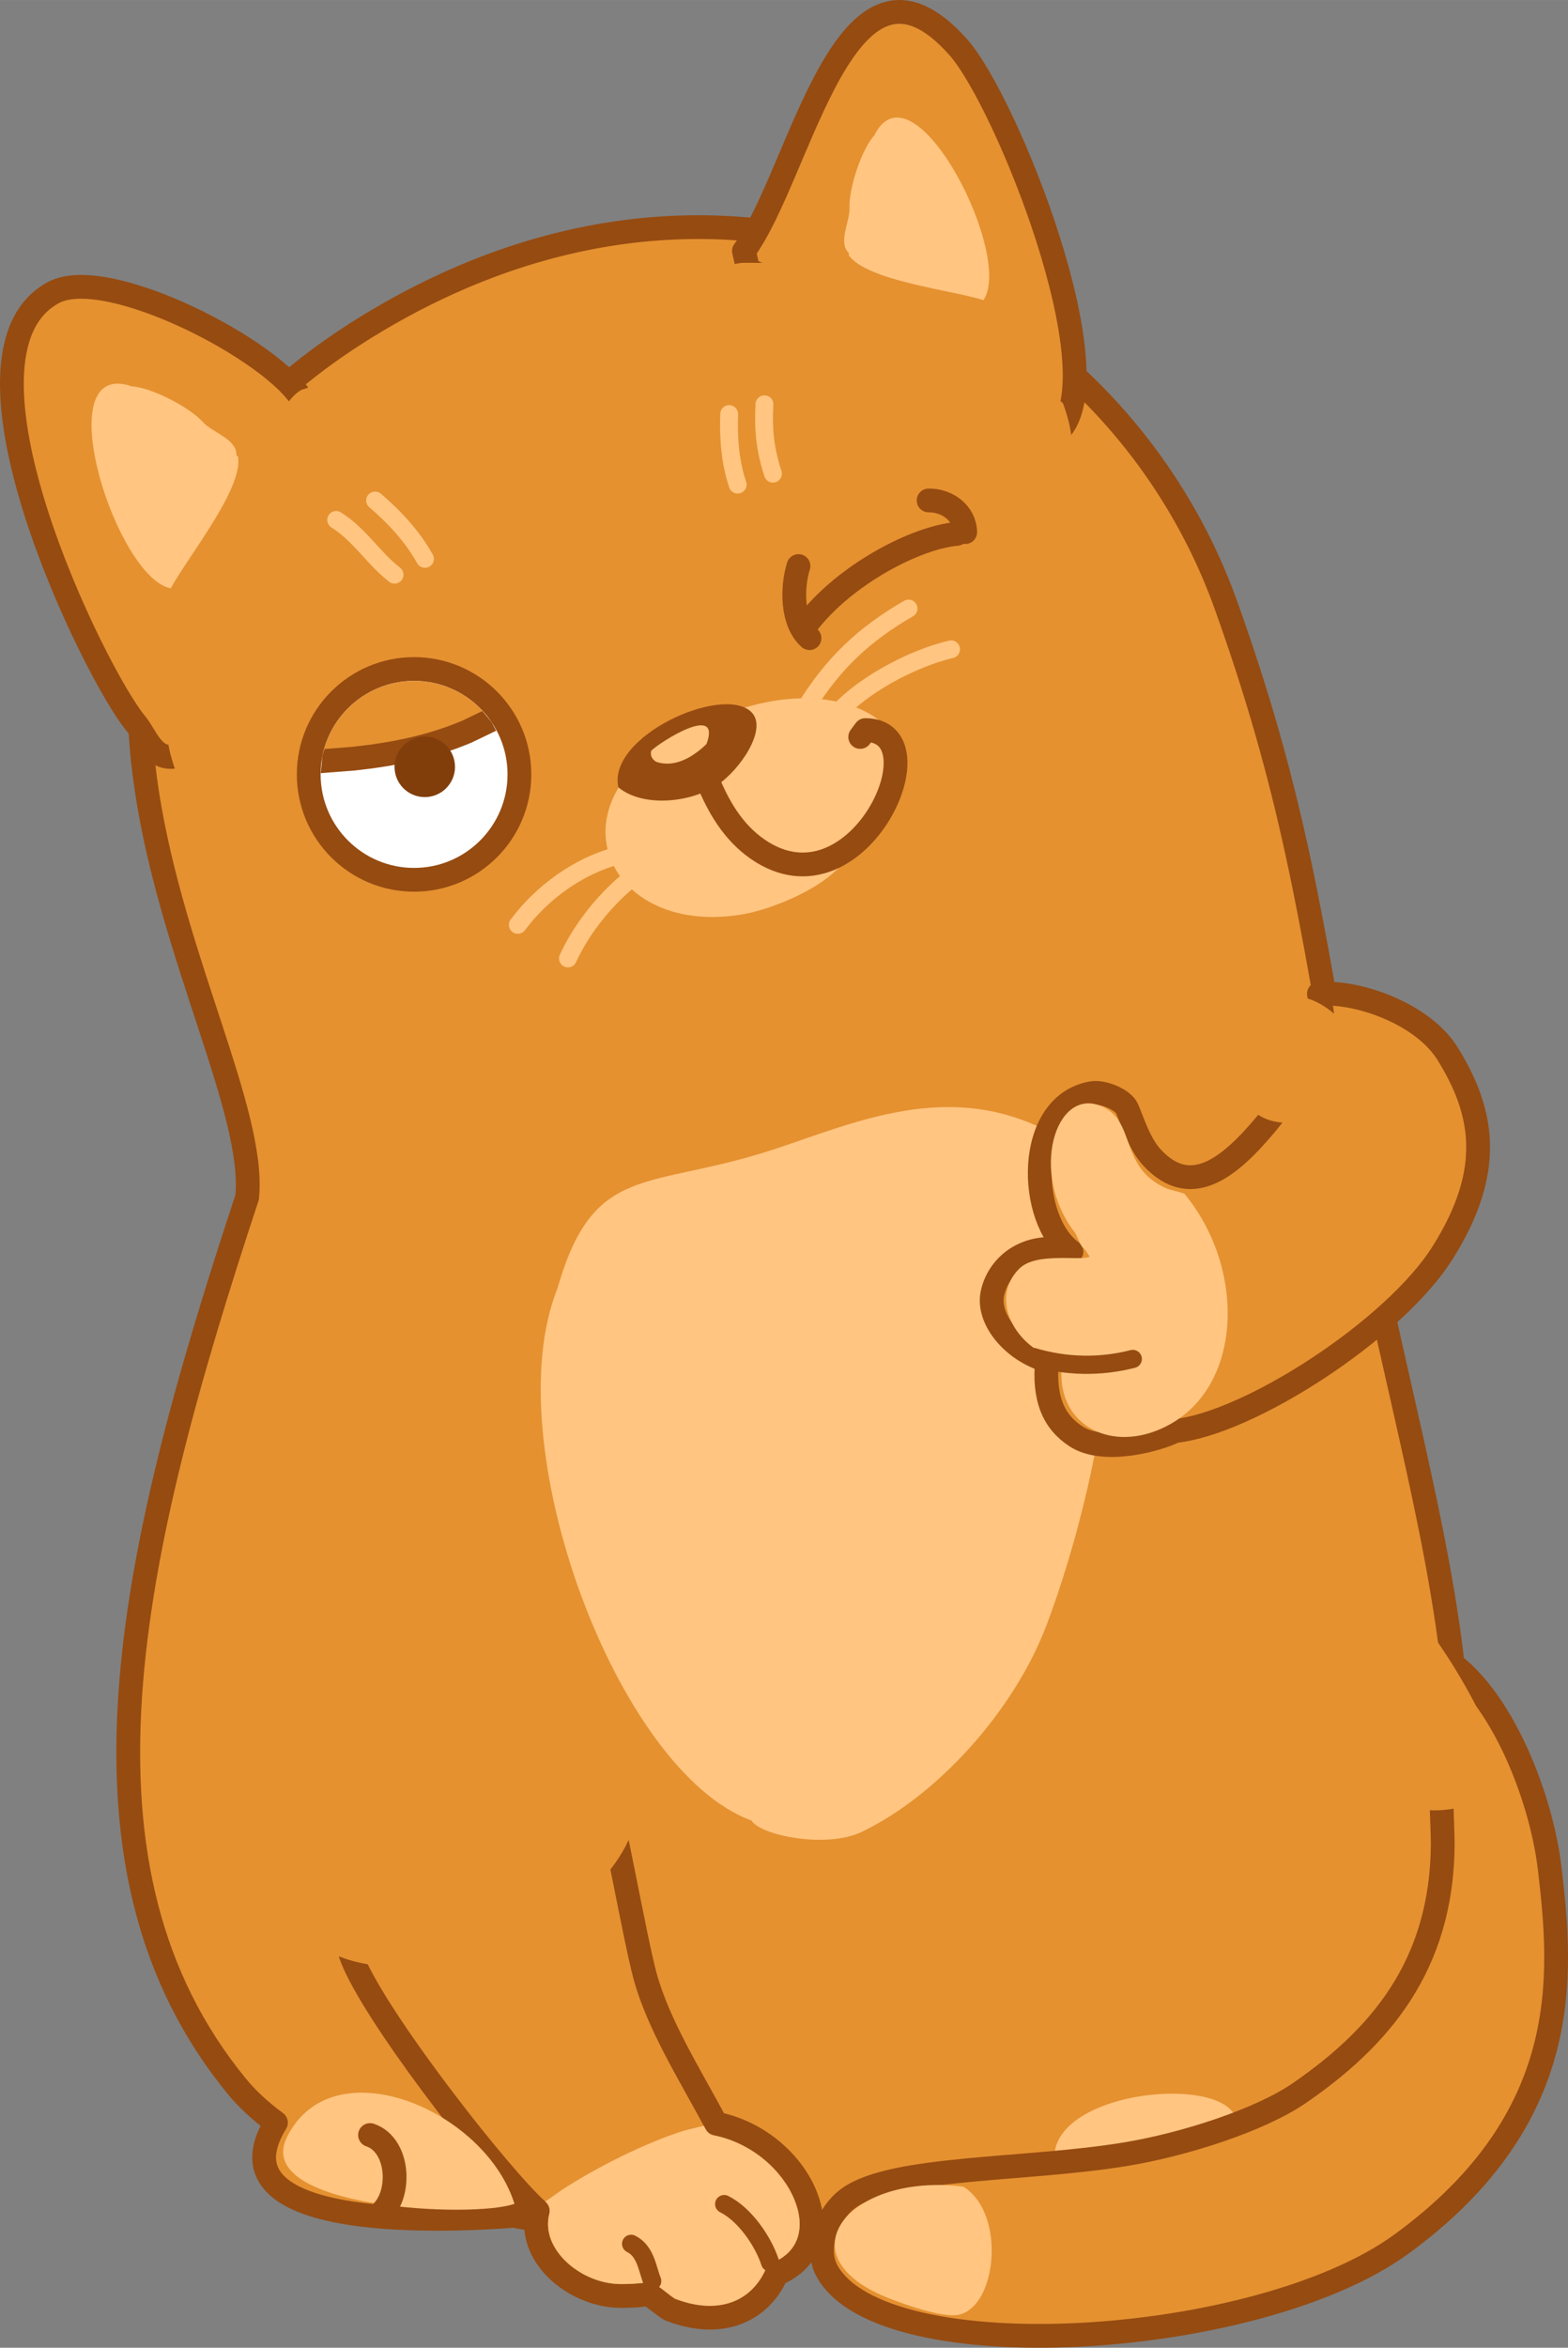 <?xml version="1.0" standalone="no"?>
<!DOCTYPE svg PUBLIC "-//W3C//DTD SVG 1.1//EN" "http://www.w3.org/Graphics/SVG/1.1/DTD/svg11.dtd">
<!--Generator: Xara Designer (www.xara.com), SVG filter version: 5.0.0.2-->
<svg stroke-width="0.501" stroke-linejoin="bevel" fill-rule="evenodd" xmlns:xlink="http://www.w3.org/1999/xlink" xmlns="http://www.w3.org/2000/svg" version="1.1" overflow="visible" height="185.09" viewBox="0 0 98.937 148.071" width="123.67">
 <rect x="0" y="0" width="98.937" height="148.071" fill="#808080" stroke="none"/>
 <defs>
  <marker id="DefaultArrow2" markerUnits="strokeWidth" viewBox="0 0 1 1" markerWidth="1" markerHeight="1" overflow="visible" orient="auto">
   <!-- REF_ARROW_STRAIGHT (-2) -->
   <g transform="scale(0.009)">
    <!-- 1/108 -->
    <path d="M -9 54 L -9 -54 L 117 0 z"/>
   </g>
  </marker>
  <marker id="DefaultArrow3" markerUnits="strokeWidth" viewBox="0 0 1 1" markerWidth="1" markerHeight="1" overflow="visible" orient="auto">
   <!-- REF_ARROW_ANGLED -->
   <g transform="scale(0.009)">
    <path d="M -27 54 L -9 0 L -27 -54 L 135 0 z"/>
   </g>
  </marker>
  <marker id="DefaultArrow4" markerUnits="strokeWidth" viewBox="0 0 1 1" markerWidth="1" markerHeight="1" overflow="visible" orient="auto">
   <!-- REF_ARROW_ROUNDED -->
   <g transform="scale(0.009)">
    <path d="M -9,0 L -9,-45 C -9,-51.708 2.808,-56.580 9,-54 L 117,-9 C 120.916,-7.369 126.000,-4.242 126,0 C 126,4.242 120.916,7.369 117,9 L 9,54 C 2.808,56.580 -9,51.708 -9,45 z"/>
   </g>
  </marker>
  <marker id="DefaultArrow5" markerUnits="strokeWidth" viewBox="0 0 1 1" markerWidth="1" markerHeight="1" overflow="visible" orient="auto">
   <!-- REF_ARROW_SPOT -->
   <g transform="scale(0.009)">
    <path d="M -54, 0 C -54,29.807 -29.807,54 0,54 C 29.807,54 54,29.807 54,0 C 54,-29.807 29.807,-54 0,-54 C -29.807,-54 -54,-29.807 -54,0 z"/>
   </g>
  </marker>
  <marker id="DefaultArrow6" markerUnits="strokeWidth" viewBox="0 0 1 1" markerWidth="1" markerHeight="1" overflow="visible" orient="auto">
   <!-- REF_ARROW_DIAMOND -->
   <g transform="scale(0.009)">
    <path d="M -63,0 L 0,63 L 63,0 L 0,-63 z"/>
   </g>
  </marker>
  <marker id="DefaultArrow7" markerUnits="strokeWidth" viewBox="0 0 1 1" markerWidth="1" markerHeight="1" overflow="visible" orient="auto">
   <!-- REF_ARROW_FEATHER -->
   <g transform="scale(0.009)">
    <path d="M 18,-54 L 108,-54 L 63,0 L 108,54 L 18, 54 L -36,0 z"/>
   </g>
  </marker>
  <marker id="DefaultArrow8" markerUnits="strokeWidth" viewBox="0 0 1 1" markerWidth="1" markerHeight="1" overflow="visible" orient="auto">
   <!-- REF_ARROW_FEATHER2 -->
   <g transform="scale(0.009)">
    <path d="M -36,0 L 18,-54 L 54,-54 L 18,-18 L 27,-18 L 63,-54 L 99,-54 L 63,-18 L 72,-18 L 108,-54 L 144,-54 L 90,0 L 144,54 L 108,54 L 72,18 L 63,18 L 99,54 L 63,54 L 27,18 L 18,18 L 54,54 L 18,54 z"/>
   </g>
  </marker>
  <marker id="DefaultArrow9" markerUnits="strokeWidth" viewBox="0 0 1 1" markerWidth="1" markerHeight="1" overflow="visible" orient="auto">
   <!-- REF_ARROW_HOLLOWDIAMOND -->
   <g transform="scale(0.009)">
    <path d="M 0,45 L -45,0 L 0, -45 L 45, 0 z M 0, 63 L-63, 0 L 0, -63 L 63, 0 z"/>
   </g>
  </marker>
  <filter id="StainedFilter">
   <feBlend mode="multiply" in2="BackgroundImage" in="SourceGraphic" result="blend"/>
   <feComposite in="blend" in2="SourceAlpha" operator="in" result="comp"/>
  </filter>
  <filter id="BleachFilter">
   <feBlend mode="screen" in2="BackgroundImage" in="SourceGraphic" result="blend"/>
   <feComposite in="blend" in2="SourceAlpha" operator="in" result="comp"/>
  </filter>
  <filter id="InvertTransparencyBitmapFilter">
   <feComponentTransfer>
    <feFuncR type="gamma" amplitude="1.055" exponent=".417" offset="-0.055"/>
    <feFuncG type="gamma" amplitude="1.055" exponent=".417" offset="-0.055"/>
    <feFuncB type="gamma" amplitude="1.055" exponent=".417" offset="-0.055"/>
   </feComponentTransfer>
   <feComponentTransfer>
    <feFuncR type="linear" slope="-1" intercept="1"/>
    <feFuncG type="linear" slope="-1" intercept="1"/>
    <feFuncB type="linear" slope="-1" intercept="1"/>
    <feFuncA type="linear" slope="1" intercept="0"/>
   </feComponentTransfer>
   <feComponentTransfer>
    <feFuncR type="gamma" amplitude="1" exponent="2.4" offset="0"/>
    <feFuncG type="gamma" amplitude="1" exponent="2.4" offset="0"/>
    <feFuncB type="gamma" amplitude="1" exponent="2.4" offset="0"/>
   </feComponentTransfer>
  </filter>
 </defs>
 <g id="Document" fill="none" stroke="black" font-family="Times New Roman" font-size="16" transform="matrix(1,0,0,-1,-21.75,-1.18)">
  <g id="Spread" transform="translate(0 -150)">
   <g id="Layer 1">
    <path d="M 54.192,9.071 C 50.97,8.821 34.791,7.819 39.161,14.945 C 38.18,15.668 37.347,16.436 36.684,17.246 C 25.447,30.98 29.777,50.423 37.346,73.314 C 38.396,83.976 16.538,111.975 46.175,128.975 C 69.195,142.18 92.208,129.966 99.117,110.619 C 103.172,99.265 104.433,91.627 106.825,77.153 C 110.787,53.193 120.056,34.038 107.255,17.724 C 99.456,7.781 72.437,5.35 54.192,9.071 Z" stroke-linejoin="round" stroke-linecap="round" fill="#e59130" stroke="#964b11" stroke-width="1.5" marker-start="none" marker-end="none" stroke-miterlimit="79.84"/>
    <path d="M 31.371,101.647 C 30.964,102.107 30.685,102.753 30.299,103.216 C 27.749,106.293 17.841,126.475 25.129,130.373 C 28.51,132.182 39.145,126.667 40.875,123.499 C 40.956,122.07 33.886,103.131 32.871,101.113 C 32.173,100.985 31.724,101.244 31.371,101.647 Z" stroke-linejoin="round" stroke-linecap="round" fill="#e59130" stroke="#964b11" stroke-width="1.5" marker-start="none" marker-end="none" stroke-miterlimit="79.84"/>
    <path d="M 68.691,132.993 C 72.289,137.825 75.069,153.919 82.222,145.837 C 85.25,142.415 92.142,125.174 88.544,121.613 C 83.155,121.981 74.506,129.523 68.959,131.811 L 68.691,132.993 Z" stroke-linejoin="round" stroke-linecap="round" fill="#e59130" stroke="#964b11" stroke-width="1.5" marker-start="none" marker-end="none" stroke-miterlimit="79.84"/>
    <path d="M 44.223,24.721 C 46.202,20.562 53.387,11.445 55.684,9.384 C 54.967,6.608 57.896,4.148 60.696,4.02 C 61.264,3.995 62.285,4.049 62.63,4.135 C 62.737,4.164 63.786,3.252 64.039,3.153 C 67.054,1.98 69.636,2.89 70.755,5.401 C 75.231,7.25 72.328,13.791 66.937,14.881 C 65.265,17.999 63.274,21.152 62.447,24.211 C 61.798,26.613 60.38,34.721 59.878,36.007 C 59.612,36.688 58.461,36.894 57.684,37.056 C 51.635,38.315 43.581,32.215 43.714,26.288 C 43.723,25.927 43.906,25.388 44.223,24.721 Z" stroke-linejoin="round" stroke-linecap="round" fill="#e59130" stroke="#964b11" stroke-width="1.5" marker-start="none" marker-end="none" stroke-miterlimit="79.84"/>
    <path d="M 64.322,3.846 L 64.094,4.008 C 63.785,4.239 63.347,4.604 63.083,4.755 C 63.049,4.775 62.993,4.805 62.926,4.831 C 62.91,4.837 62.694,4.929 62.441,4.86 C 62.209,4.803 61.274,4.745 60.729,4.769 C 58.23,4.883 55.86,7.067 56.41,9.196 C 56.48,9.467 56.393,9.755 56.184,9.942 L 56.158,9.966 L 57.177,10.687 C 59.411,12.139 62.471,13.678 64.941,14.45 L 66.154,14.748 L 66.276,14.526 C 66.381,14.329 66.569,14.19 66.788,14.145 C 69.234,13.651 71.108,11.914 71.854,10.135 C 72.587,8.388 72.205,6.811 70.468,6.094 C 70.29,6.02 70.148,5.881 70.069,5.706 C 69.147,3.637 67.036,2.791 64.322,3.846 Z" stroke-linejoin="round" stroke-linecap="round" stroke-width="0" stroke="none" fill="#ffc581" marker-start="none" marker-end="none" stroke-miterlimit="79.84"/>
    <path d="M 48.652,24.88 C 43.439,24.271 38.772,26.276 39.131,32.583 C 39.616,41.096 50.95,47.843 57.927,42.394 C 67.993,34.534 57.529,25.918 48.652,24.88 Z" stroke-linejoin="round" stroke-linecap="round" fill="#e59130" stroke="none" stroke-width="0.765" marker-start="none" marker-end="none" stroke-miterlimit="79.84"/>
    <path d="M 97.126,24.964 C 102.197,24.748 106.736,27.104 106.387,33.383 C 105.915,41.86 94.892,47.755 88.105,41.782 C 78.315,33.165 88.492,25.336 97.126,24.964 Z" stroke-linejoin="round" stroke-linecap="round" fill="#e59130" stroke="none" stroke-width="0.765" marker-start="none" marker-end="none" stroke-miterlimit="79.84"/>
    <path d="M 69.17,33.999 C 60.645,37.09 53.008,57.845 56.923,67.556 C 59.226,75.618 62.681,73.698 70.742,76.385 C 75.808,78.073 81.49,80.608 87.601,77.606 C 94.84,73.922 91.477,56.088 87.79,46.339 C 85.724,40.879 80.867,35.553 76.118,33.282 C 73.877,32.209 69.699,33.072 69.17,33.999 Z" stroke-linejoin="round" stroke-linecap="round" fill="#ffc581" stroke-width="0.75" stroke="none" marker-start="none" marker-end="none" stroke-miterlimit="79.84"/>
    <path d="M 61.571,7.303 C 62.51,6.839 62.596,5.691 62.902,4.954" fill="none" stroke-linejoin="round" stroke-linecap="round" stroke="#964b11" stroke-width="1.148" stroke-miterlimit="79.84"/>
    <path d="M 67.445,9.809 C 68.745,9.156 69.899,7.481 70.342,6.129" fill="none" stroke-linejoin="round" stroke-linecap="round" stroke="#964b11" stroke-width="1.148" stroke-miterlimit="79.84"/>
    <path d="M 83.992,130.264 C 85.237,133.607 79.43,144.693 77.003,140.455 C 76.976,140.405 76.955,140.35 76.932,140.302 C 76.104,139.41 75.301,136.906 75.353,135.734 C 75.393,134.84 74.607,133.561 75.298,132.871 C 75.334,132.836 75.302,132.771 75.304,132.72 C 76.476,131.106 81.709,130.541 83.804,129.894 C 83.877,130.002 83.941,130.127 83.992,130.264 Z" stroke-linejoin="round" stroke-linecap="round" fill="#ffc581" stroke-width="0.75" stroke="none" marker-start="none" marker-end="none" stroke-miterlimit="79.84"/>
    <path d="M 32.113,111.85 C 28.749,113.425 24.974,125.896 29.87,124.518 C 29.925,124.502 29.98,124.476 30.034,124.456 C 31.299,124.398 33.722,123.125 34.539,122.215 C 35.161,121.522 36.679,121.147 36.668,120.129 C 36.667,120.078 36.739,120.054 36.774,120.015 C 37.082,117.958 33.606,113.723 32.524,111.714 C 32.389,111.741 32.252,111.787 32.113,111.85 Z" stroke-linejoin="round" stroke-linecap="round" fill="#ffc581" stroke-width="0.75" stroke="none" marker-start="none" marker-end="none" stroke-miterlimit="79.84"/>
    <path d="M 101.672,77.976 C 99.197,74.993 96.836,73.283 94.474,75.776 C 93.64,76.656 93.211,78.109 92.868,78.89 C 92.611,79.476 91.344,79.999 90.637,79.874 C 86.41,79.129 86.583,71.9 89.356,69.87 C 86.764,70.571 84.784,69.17 84.369,67.245 C 84.029,65.669 85.585,63.669 87.815,63.011 C 87.59,60.623 88.218,59.15 89.653,58.222 C 91.401,57.09 94.753,57.996 95.893,58.567 C 100.578,59.049 109.698,64.954 112.749,69.771 C 116.108,75.07 115.306,78.77 113.107,82.337 C 111.537,84.886 107.468,86.315 104.97,86.143 C 105.186,84.93 105.422,83.255 105.379,81.909 C 105.606,82.05 105.628,81.987 105.628,81.943 C 105.432,81.998 105.025,81.731 104.97,81.681 C 104.765,81.49 104.149,81.084 103.922,80.893 C 103.767,80.764 103.513,80.76 103.396,80.499 C 103.146,79.935 102.511,78.988 101.672,77.976 Z" stroke-linejoin="round" stroke-linecap="round" fill="#e59130" stroke-width="1.5" stroke="#964b11" marker-start="none" marker-end="none" stroke-miterlimit="79.84"/>
    <path d="M 100.614,83.446 C 99.755,81.473 99.616,78.905 101.84,78.176 C 104.165,77.412 107.405,79.459 107.498,81.962 C 107.58,84.187 103.978,87.226 101.967,85.45 C 101.47,85.009 100.977,84.282 100.614,83.446 Z" stroke-linejoin="round" stroke-linecap="round" fill="#e59130" stroke="none" stroke-width="0.75" marker-start="none" marker-end="none" stroke-miterlimit="79.84"/>
    <path d="M 96.473,73.547 C 100.555,68.619 100.18,60.661 94.664,58.567 C 91.373,57.316 88.171,59.273 88.8,63.077 C 86.121,63.417 83.993,66.757 86.066,68.808 C 87.159,69.89 89.983,69.254 90.521,69.572 C 90.46,69.587 90.247,70.014 90.14,70.082 C 89.886,70.241 89.724,70.926 89.522,71.147 C 86.701,74.888 88.348,80.181 91.163,79.087 C 93.524,78.168 92.277,75.15 95.427,73.837 L 96.473,73.547 Z" stroke-linejoin="round" stroke-linecap="round" fill="#ffc581" stroke="none" stroke-width="0.75" marker-start="none" marker-end="none" stroke-miterlimit="79.84"/>
    <path d="M 86.928,63.243 C 89.031,62.616 91.19,62.588 93.226,63.112" fill="none" stroke-linejoin="round" stroke-linecap="round" stroke-width="1.148" stroke="#964b11" stroke-miterlimit="79.84"/>
    <path d="M 33.4,97.874 C 33.44,98.999 32.396,100.855 32.325,102.327 C 32.128,106.425 38.525,123.743 40.923,124.284 C 41.572,124.431 42.197,125.24 43.278,124.796 C 47.074,120.702 37.024,97.904 33.4,97.874 Z" stroke-linejoin="round" stroke-linecap="round" fill="#e59130" stroke="none" stroke-width="0.75" marker-start="none" marker-end="none" stroke-miterlimit="79.84"/>
    <path d="M 67.18,131.347 C 67.879,132.61 68.869,132.126 70.097,132.269 C 72.541,132.551 88.615,123.959 88.83,123.363 C 93.288,111.02 68.788,128.774 67.333,129.966 C 67.274,130.5 67.475,130.584 67.18,131.347 Z" stroke-linejoin="round" stroke-linecap="round" fill="#e59130" stroke="none" stroke-width="0.75" marker-start="none" marker-end="none" stroke-miterlimit="79.84"/>
    <path d="M 88.298,13.114 C 88.989,17.512 101.55,18.104 99.591,14.014 C 97.625,12.45 88.746,9.095 88.673,12.139 L 88.298,13.114 Z" fill="#ffc581" stroke="none" stroke-linecap="round" stroke-linejoin="round" stroke-width="0.75" marker-start="none" marker-end="none" stroke-miterlimit="79.84"/>
    <path d="M 112.783,32.6 C 112.773,24.8 108.722,20.239 103.724,16.802 C 101.267,15.113 96.507,13.575 92.822,12.964 C 86.489,11.912 78.163,12.206 75.318,10.2 C 73.914,9.209 73.144,7.005 73.936,5.579 C 77.467,-0.779 101.113,0.68 110.173,7.283 C 121.105,15.251 120.307,24.326 119.539,30.929 C 118.972,35.807 116.16,42.59 112.476,44.441 C 112.301,44.134 112.784,33.777 112.783,32.6 Z" stroke-linejoin="round" stroke-linecap="round" stroke-width="1.5" stroke="#964b11" fill="#e59130" marker-start="none" marker-end="none" stroke-miterlimit="79.84"/>
    <path d="M 110.968,47.095 C 112.641,45.564 117.031,38.293 116.271,36.483 C 115.891,35.576 114.454,34.889 113.225,34.71 C 105.4,33.564 102.893,47.103 110.968,47.095 Z" stroke-linejoin="round" stroke-linecap="round" fill="#e59130" stroke="none" stroke-width="0.75" marker-start="none" marker-end="none" stroke-miterlimit="79.84"/>
    <path d="M 83.331,10.19 C 85.081,7.97 84.396,3.268 82.227,2.825 C 81.196,2.614 78.647,3.545 77.774,3.893 C 71.027,6.581 75.421,11.817 82.534,10.907 C 82.841,10.719 83.107,10.474 83.331,10.19 Z" stroke-linejoin="round" stroke-linecap="round" fill="#ffc581" stroke="none" stroke-width="0.75" marker-start="none" marker-end="none" stroke-miterlimit="79.84"/>
    <path d="M 62.317,100.558 C 61.633,99.924 61.393,100.073 60.931,99.381 C 58.076,95.093 61.771,90.041 68.517,91.138 C 70.294,91.426 72.915,92.513 74.28,93.725 C 77.521,96.603 81.264,102.707 75.03,104.45 C 70.862,105.614 65.533,103.536 62.317,100.558 Z" stroke-linejoin="round" stroke-linecap="round" fill="#ffc581" stroke="none" stroke-width="0.75" marker-start="none" marker-end="none" stroke-miterlimit="79.84"/>
    <path d="M 60.766,99.166 C 60.072,102.383 67.292,105.638 69.133,103.936 C 70.264,102.89 68.415,100.229 66.99,99.296 C 65.254,98.16 62.266,97.909 60.766,99.166 Z" stroke-linejoin="round" stroke-linecap="round" fill="#964b11" stroke="none" stroke-width="0.75" marker-start="none" marker-end="none" stroke-miterlimit="79.84"/>
    <path d="M 72.132,113.121 C 71.71,111.777 71.689,109.59 72.827,108.573" fill="none" stroke-linejoin="round" stroke-linecap="round" stroke-width="1.5" stroke="#964b11" stroke-miterlimit="79.84"/>
    <path d="M 72.697,109.507 C 75.092,112.617 79.578,114.931 82.121,115.146" fill="none" stroke-linejoin="round" stroke-linecap="round" stroke-width="1.5" stroke="#964b11" stroke-miterlimit="79.84"/>
    <path d="M 47.877,106.626 C 51.546,106.626 54.524,103.648 54.524,99.979 C 54.524,96.31 51.546,93.332 47.877,93.332 C 44.208,93.332 41.23,96.31 41.23,99.979 C 41.23,103.648 44.208,106.626 47.877,106.626 Z" stroke-linejoin="round" stroke-linecap="round" stroke="#964b11" stroke-width="1.5" fill="#ffffff" marker-start="none" marker-end="none" stroke-miterlimit="79.84"/>
    <path d="M 47.877,105.876 C 49.504,105.876 50.978,105.215 52.045,104.147 L 52.676,103.383 L 51.215,102.678 C 48.884,101.695 46.527,101.237 44.038,100.97 L 42.064,100.818 L 42.099,101.166 C 42.65,103.852 45.028,105.876 47.877,105.876 Z" stroke-linejoin="round" stroke-linecap="round" stroke-width="0" stroke="none" fill="#e59130" marker-start="none" marker-end="none" stroke-miterlimit="79.84"/>
    <path d="M 42.229,101.582 L 43.958,101.716 C 46.405,101.978 48.685,102.423 50.929,103.371 L 52.186,103.977 L 52.766,103.274 L 53.058,102.735 L 51.501,101.985 C 49.082,100.966 46.649,100.495 44.117,100.224 L 41.988,100.059 L 42.099,101.166 L 42.229,101.582 Z" stroke="none" stroke-linejoin="round" stroke-linecap="round" stroke-width="0" fill="#964b11" marker-start="none" marker-end="none" stroke-miterlimit="79.84"/>
    <path d="M 48.552,102.363 C 49.605,102.363 50.46,101.508 50.46,100.455 C 50.46,99.402 49.605,98.547 48.552,98.547 C 47.499,98.547 46.644,99.402 46.644,100.455 C 46.644,101.508 47.499,102.363 48.552,102.363 Z" stroke-linejoin="round" stroke-linecap="round" fill="#813e0b" stroke="none" stroke-width="0.75" marker-start="none" marker-end="none" stroke-miterlimit="79.84"/>
    <path d="M 66.524,99.309 C 67.205,97.714 68.195,96.075 69.886,95.049 C 76.054,91.31 81.17,102.766 76.349,102.774 L 76.027,102.341" fill="none" stroke-linejoin="round" stroke-linecap="round" stroke-width="1.5" stroke="#964b11" stroke-miterlimit="79.84"/>
    <path d="M 54.422,90.488 C 55.921,92.509 58.247,94.211 60.711,94.854" fill="none" stroke-linejoin="round" stroke-linecap="round" stroke-width="1.125" stroke="#ffc581" stroke-miterlimit="79.84"/>
    <path d="M 57.585,88.371 C 58.681,90.758 60.757,93.098 63.088,94.488" fill="none" stroke-linejoin="round" stroke-linecap="round" stroke-width="1.125" stroke="#ffc581" stroke-miterlimit="79.84"/>
    <path d="M 72.587,104.186 C 74.332,106.993 76.252,108.805 79.077,110.441" fill="none" stroke-linejoin="round" stroke-linecap="round" stroke-width="1.125" stroke="#ffc581" stroke-miterlimit="79.84"/>
    <path d="M 74.31,103.496 C 75.89,105.507 79.307,107.3 81.761,107.87" fill="none" stroke-linejoin="round" stroke-linecap="round" stroke-width="1.125" stroke="#ffc581" stroke-miterlimit="79.84"/>
    <path d="M 68.296,118.255 C 67.817,119.677 67.704,121.194 67.758,122.708" fill="none" stroke-linejoin="round" stroke-linecap="round" stroke-width="1.125" stroke="#ffc581" stroke-miterlimit="79.84"/>
    <path d="M 70.522,118.946 C 70.027,120.458 69.897,121.715 69.985,123.322" fill="none" stroke-linejoin="round" stroke-linecap="round" stroke-width="1.125" stroke="#ffc581" stroke-miterlimit="79.84"/>
    <path d="M 42.96,116.029 C 44.424,115.121 45.324,113.597 46.646,112.574" fill="none" stroke-linejoin="round" stroke-linecap="round" stroke-width="1.125" stroke="#ffc581" stroke-miterlimit="79.84"/>
    <path d="M 45.417,117.257 C 46.656,116.194 47.764,115 48.565,113.572" fill="none" stroke-linejoin="round" stroke-linecap="round" stroke-width="1.125" stroke="#ffc581" stroke-miterlimit="79.84"/>
    <path d="M 82.652,115.261 C 82.617,116.467 81.518,117.274 80.344,117.257" fill="none" stroke-linejoin="round" stroke-linecap="round" stroke-width="1.5" stroke="#964b11" stroke-miterlimit="79.84"/>
    <path d="M 62.844,101.477 C 63.388,102.014 67.312,104.526 66.327,101.893 C 65.476,101.071 64.31,100.365 63.145,100.778 C 62.908,100.925 62.756,101.16 62.844,101.477 Z" stroke-linejoin="round" stroke-linecap="round" fill="#ffc581" stroke="none" stroke-width="0.75" marker-start="none" marker-end="none" stroke-miterlimit="79.84"/>
    <path d="M 41.632,16.051 C 40.908,15.594 40.294,14.925 39.848,14.014 C 37.652,9.532 51.646,8.887 54.211,9.827 C 52.651,14.831 45.534,18.513 41.632,16.051 Z" fill="#ffc581" stroke="none" stroke-linecap="round" stroke-linejoin="round" stroke-width="0.75" marker-start="none" marker-end="none" stroke-miterlimit="79.84"/>
    <path d="M 45.548,9.064 C 47.131,10.1 47.03,13.52 45.098,14.164" fill="none" stroke-width="1.5" stroke="#964b11" stroke-linecap="round" stroke-linejoin="round" stroke-miterlimit="79.84"/>
   </g>
  </g>
 </g>
</svg>
